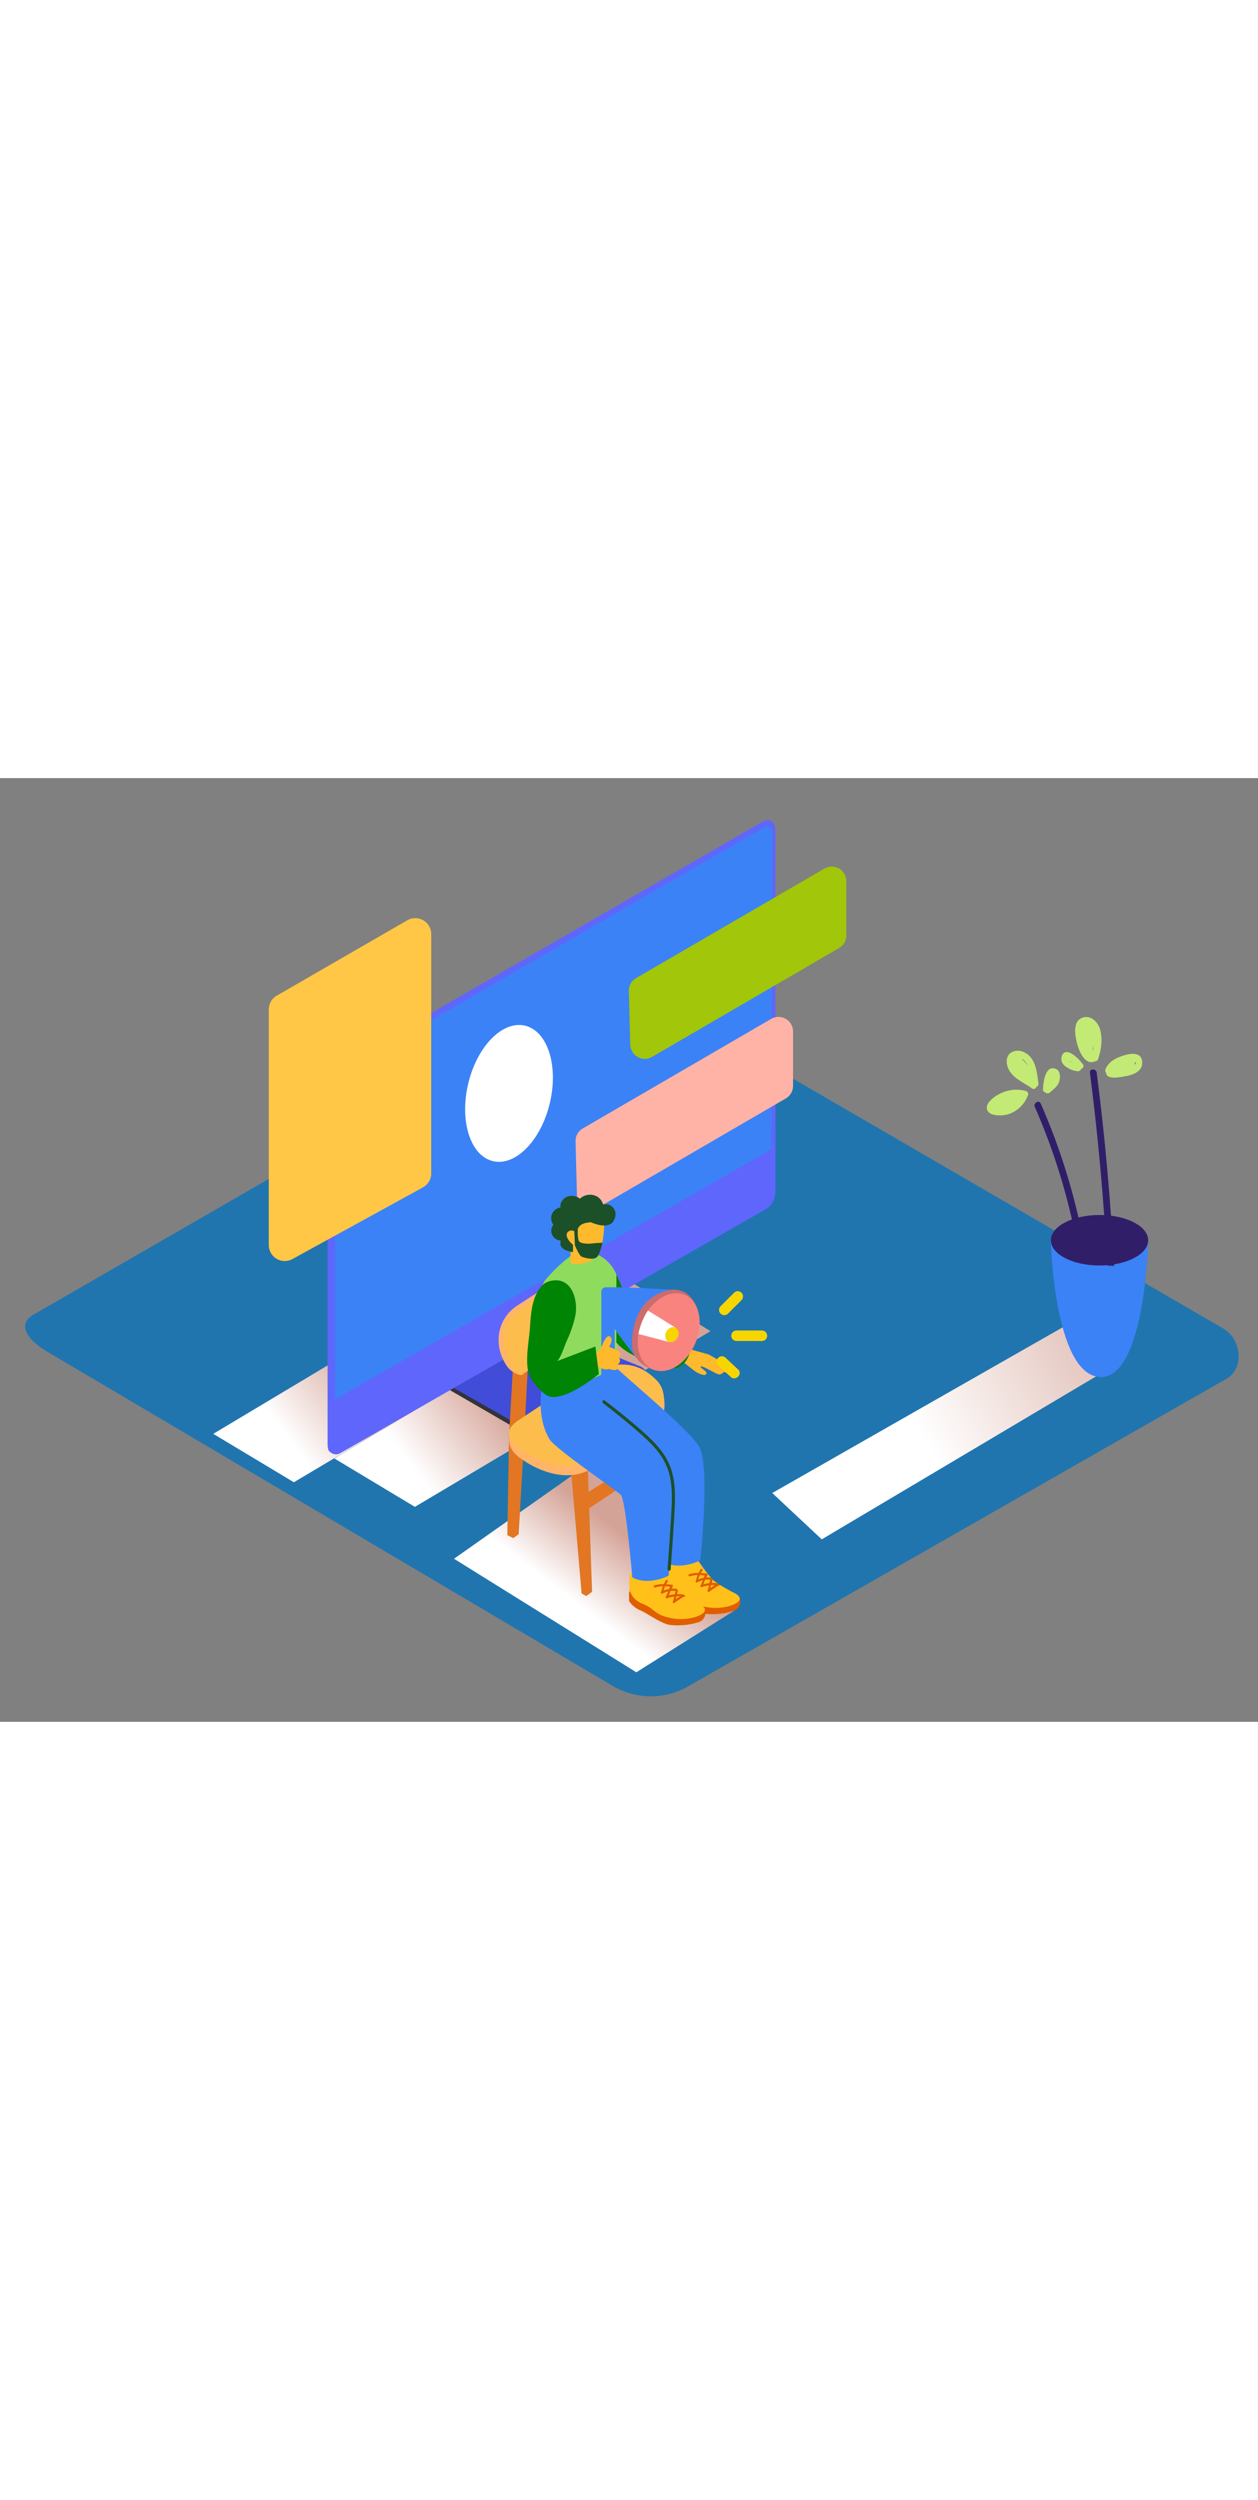 <svg xmlns="http://www.w3.org/2000/svg" xmlns:xlink="http://www.w3.org/1999/xlink" viewBox="0 0 400 300" data-imageid="online-campaign-isometric" imageName="Online campaign" class="illustrations_image" style="width: 151px;"><rect x="0" y="0" width="400" height="300" fill="#808080" stroke="none"/><defs><linearGradient id="linear-gradient" x1="161.25" y1="199.76" x2="133.04" y2="221.32" gradientUnits="userSpaceOnUse"><stop offset="0" stop-color="#d4a397"/><stop offset="1" stop-color="#fff"/></linearGradient><linearGradient id="linear-gradient-2" x1="200.12" y1="241.72" x2="184" y2="262.81" xlink:href="#linear-gradient"/><linearGradient id="linear-gradient-3" x1="122.76" y1="191.94" x2="94.56" y2="213.51" xlink:href="#linear-gradient"/><linearGradient id="linear-gradient-4" x1="377.74" y1="166.14" x2="294.32" y2="211.09" xlink:href="#linear-gradient"/></defs><title>PP</title><g style="isolation:isolate"><g id="Layer_2" data-name="Layer 2"><path d="M195.22,288.83,15.5,182.61c-5.72-3.21-10.63-8.49-5.05-11.94l180.37-104c2.71-1.68,6.82-2.78,9.57-1.18L389,175c5.72,3.32,6.75,12.6,1,15.93L218.91,288.66A23.9,23.9,0,0,1,195.22,288.83Z" fill="#2075af"/><polygon points="225.91 175.82 131.92 231.66 106.29 216.26 200.32 160.02 225.91 175.82" fill="url(#linear-gradient)" style="mix-blend-mode:multiply"/><polygon points="233.38 264.71 202.33 284.25 144.36 248.16 195.76 211.94 233.38 264.71" fill="url(#linear-gradient-2)" style="mix-blend-mode:multiply"/><polygon points="187.43 168 93.44 223.84 67.81 208.45 161.84 152.2 187.43 168" fill="url(#linear-gradient-3)" style="mix-blend-mode:multiply"/><path d="M174.94,176.87l29.85,11.2s1.25.81.45,2.75c-.46,1.11-2.93,2.71-2.93,2.71l-25.77,15a14.86,14.86,0,0,1-4.44,1.2c-2.06.12-5.51-1.55-5.51-1.55l-24-13.9Z" fill="#34323d"/><path d="M175.37,175.49l28.52,11.66s2,1.09,1.47,2.57a6.16,6.16,0,0,1-2.55,2.59L177,207.16a14.86,14.86,0,0,1-4.44,1.2c-2.06.12-5.51-1.55-5.51-1.55l-22.73-12.93Z" fill="#414cd8"/><path d="M107.91,214.74a2.75,2.75,0,0,1-3.19-.77s-.56-.11-.56-2.56V97.7a7,7,0,0,1,2.49-5.14,82.23,82.23,0,0,1,8.7-5.32L241.7,14.3l1.42-.72a2.23,2.23,0,0,1,2.82.72,4.54,4.54,0,0,1,.62,2.07c.05,1.19,0,12.68,0,12.68v102.3a7.07,7.07,0,0,1-2.3,5.22Z" fill="#5f66fc"/><path d="M106.48,197.51V99.4c0-3.26.45-5.08,3-6.44L242.73,15.77a1.76,1.76,0,0,1,2.81,1.42l-.33,100.88Z" fill="#3b82f6" class="target-color"/><path d="M269.11,32.79V50a4.63,4.63,0,0,1-2.3,4L207.4,88.59a4.63,4.63,0,0,1-7-3.88l-.45-17a4.63,4.63,0,0,1,2.3-4.13l59.86-34.8A4.63,4.63,0,0,1,269.11,32.79Z" fill="#a2c609"/><path d="M252.16,80.58V97.83a4.63,4.63,0,0,1-2.3,4l-59.41,34.55a4.63,4.63,0,0,1-7-3.88l-.45-17a4.63,4.63,0,0,1,2.3-4.13l59.86-34.8A4.63,4.63,0,0,1,252.16,80.58Z" fill="#ffb3a6"/><path d="M93,152.88l41.49-22.78a5.08,5.08,0,0,0,2.63-4.45V49.6a5.08,5.08,0,0,0-7.62-4.4L88,69.16a5.08,5.08,0,0,0-2.54,4.4v74.87A5.08,5.08,0,0,0,93,152.88Z" fill="#ffc745"/><polygon points="357.32 184.95 261.29 241.99 245.55 227.26 340.5 173.1 357.32 184.95" fill="url(#linear-gradient-4)" style="mix-blend-mode:multiply"/><path d="M334.14,146.91s1,42.42,15.47,43.44,15.47-43.44,15.47-43.44" fill="#3b82f6" class="target-color"/><path d="M334.14,146.91s1,42.42,15.47,43.44,15.47-43.44,15.47-43.44" fill="#3b82f6" class="target-color"/><ellipse cx="349.61" cy="146.91" rx="15.47" ry="8.03" fill="#311e69"/><path d="M345.4,152.38a202.45,202.45,0,0,0-14.49-48.93c-.56-1.27-2.42-.17-1.87,1.09A200.39,200.39,0,0,1,343.31,153C343.54,154.32,345.62,153.74,345.4,152.38Z" fill="#311e69"/><path d="M354.24,155.07q-1.59-30.8-5.52-61.42c-.17-1.36-2.34-1.38-2.16,0q3.92,30.54,5.52,61.31C352.8,155,353.52,155,354.24,155.07Z" fill="#311e69"/><path d="M326.12,99.45a11.48,11.48,0,0,0-7.63.61c-1.74.77-5.34,3-4.63,5.31s5.07,2,6.81,1.46a9.88,9.88,0,0,0,6-5.56,1.21,1.21,0,0,0,.08-.26A1,1,0,0,0,326.12,99.45Z" fill="#c3ea75"/><path d="M330.19,96.93c-.45-2.79-.64-6-2.57-8.28-1.44-1.67-4-2.68-6.07-1.43s-1.63,4.24-.46,6c1.67,2.55,4.62,3.65,7,5.39a.92.92,0,0,0,1.45-.45A1.14,1.14,0,0,0,330.19,96.93Zm-3.3-5.3a8.36,8.36,0,0,0-1.8-2.15l-.05-.27A5.8,5.8,0,0,1,326.89,91.63Z" fill="#c3ea75"/><path d="M335.81,92.48c-3.49-1.57-4.09,4.42-4.18,6.43a.93.93,0,0,0,.72,1,1.08,1.08,0,0,0,1.5,0c1.17-1.05,2.66-2.06,3-3.69C337.16,95,337.16,93.09,335.81,92.48Z" fill="#c3ea75"/><path d="M349.73,79.7c-.74-2.4-3.18-4.59-5.8-3.44s-2.19,4.76-1.69,7.11,1.85,6.54,4.55,6.95a5,5,0,0,0,2.23-.62C350.12,86.64,350.71,82.87,349.73,79.7Zm-2.31,6.44v-.06a10.4,10.4,0,0,0,.08-1.18,7.06,7.06,0,0,1,.05,1.73C347.51,86.49,347.46,86.32,347.42,86.15Z" fill="#c3ea75"/><path d="M357.91,88c-2.6.7-5.25,1.86-6.38,4.48a1.14,1.14,0,0,0,.19,1.21c.09,2.48,5.14,1.23,6.55,1,2.27-.44,5-1.57,4.92-4.33C363.09,87.27,360.07,87.38,357.91,88Zm3,3.13a1.25,1.25,0,0,0-.14-.5,3.46,3.46,0,0,0,.28-.45A.82.82,0,0,1,360.94,91.09Z" fill="#c3ea75"/><path d="M344.31,90.94c-1-1.35-4.83-5.58-6.5-3.07a2.89,2.89,0,0,0,.62,3.5,7.91,7.91,0,0,0,4.09,1.8,1.12,1.12,0,0,0,1.27-.75A.93.93,0,0,0,344.31,90.94Zm-4.44-1.22h0l1.09.73-.18-.08A2.53,2.53,0,0,1,339.87,89.72Z" fill="#c3ea75"/><polyline points="207.87 213.99 186.37 227.36 186.11 232.93 208.79 217.88" fill="#e27623"/><path d="M208.13,204.91l11.59,32.53-1.62,1.1a10.52,10.52,0,0,1-1.32-.69c-.52-.34-14.46-34-14.46-34" fill="#e27623"/><polyline points="186.43 199.97 181.57 220.02 184.93 259.19 186.41 260.02 188.26 258.66 186.91 219.62 191.16 199.63" fill="#e27623"/><path d="M210.93,195.84s1,4.29-.31,6.81-5.72-3.2-5.72-3.2" fill="#ffb469"/><polyline points="188.4 173.65 190.43 189.46 186.42 191.92 184.43 174.96" fill="#ca6b00"/><polyline points="163.1 187.22 161.86 208.89 161.31 240.66 163.2 241.6 164.92 240.34 166.71 209.03 167.84 186.88" fill="#e27623"/><path d="M166.12,189.69c-1.15.44-3.8-1.22-4.64-2.36-4.59-6.19-4-15.08,3.09-19.72,3.16-2.06,6.42-4.11,9.56-6.22,2.79-1.87,5.77-3.51,8.45-5.52a6.47,6.47,0,0,1,1.12-.72A4,4,0,0,1,188,156.3" fill="#ffb469"/><path d="M165.8,189.44c-2,.07-3.32-2.48-4-4-1.92-4.14-2.82-12.21,1.86-15a.58.58,0,0,0,.31-.49l8.92-6,6.9-4.68c1.21-.82,2.34-1.73,3.55-2.55s2.38-1.76,3.83-1,1.92,2.51,2.27,4.1a25.8,25.8,0,0,1,.23,11.18,9.79,9.79,0,0,1-4.4,5.64L178.83,181l-11.89,8a2.65,2.65,0,0,1-.62.34A1.86,1.86,0,0,1,165.8,189.44Z" fill="#fcbd4c"/><path d="M165.68,206.72l-.36.24a9.33,9.33,0,0,0-2.62,2.29c-1.71,2.5.3,5.06,2.29,6.58,5.37,4.12,13.28,7.24,20,5.09a60.78,60.78,0,0,0,16.2-8.57c4.09-2.88,9.22-6.37,10-11.76a7.7,7.7,0,0,0-2.51-6.46c-11.64-11.67-25.9,1.1-36.07,8Z" fill="#ffb469"/><path d="M162,207.48a14.29,14.29,0,0,0,.11,4.56,12.85,12.85,0,0,0,3.4,4.19c1.32.92.07-6,.07-6" fill="#ffb469"/><path d="M165.47,203.73l-.36.24a9.33,9.33,0,0,0-2.62,2.29c-1.71,2.5.3,5.06,2.29,6.58,5.37,4.12,13.28,7.24,20,5.09a60.78,60.78,0,0,0,16.2-8.57c4.09-2.88,9.22-6.37,10-11.76a7.7,7.7,0,0,0-2.51-6.46c-11.64-11.67-25.9,1.1-36.07,8Z" fill="#fcbd4c"/><path d="M234.89,260.1a22.57,22.57,0,0,0-4.67-2.41c-1.71-.6-6.85-5.8-7.25-6.34s-1.39-3.12-2.26-3.23-2.71,1-2.71,1-2.88-2.56-5.13-1.52c0,0-2.07,1.3-1.58,7.43a1.44,1.44,0,0,0-.19.17,25,25,0,0,0,0,2.91,8.18,8.18,0,0,0,3.78,3c1.95.85,6.27,4,9,4.51a22.32,22.32,0,0,0,9.56-.94,3.14,3.14,0,0,0,1.92-2.7A2.74,2.74,0,0,0,234.89,260.1Z" fill="#e05e00"/><path d="M218.54,248.89s-3.34-2.37-5.66-1.25-1.63,6.62-1.63,6.62.25,3.14,4.17,4.7,3.42,3.23,8.5,4.41,10.27-.43,11.13-2-2.34-2.66-2.58-2.84-4.89-2.6-6-3.89-3.08-3.53-3.8-4.65-1-2.15-2.24-2A3.68,3.68,0,0,0,218.54,248.89Z" fill="#ffc019"/><path d="M228.32,255.95h0a12,12,0,0,0-2-.1q.15-.61.3-1.22a7,7,0,0,1-.52-.51l0,0a8.11,8.11,0,0,0-1.48,0l.37-.8a.33.33,0,0,0,0-.23.27.27,0,0,0-.21-.23.36.36,0,0,0-.19,0c-.57-.06-1.15-.12-1.72-.15q.23-.45.5-.89c.23-.37-.38-.67-.61-.3a11.45,11.45,0,0,0-.64,1.16,9.57,9.57,0,0,0-3,.4c-.42.13-.19.78.23.65a8.53,8.53,0,0,1,2.49-.37,11.68,11.68,0,0,0-.55,1.77c-.32.22.05.74.42.54a7.19,7.19,0,0,1,1.78-.67l-.38.93a4.38,4.38,0,0,0-.18.47.49.49,0,0,1-.05.13h0a.34.34,0,0,0,.27.63,11.27,11.27,0,0,1,2.3-.53q-.23.85-.48,1.69a.35.35,0,0,0,.53.35,24.2,24.2,0,0,1,3-2h.1a.34.34,0,0,0,.39-.3C228.73,256.24,228.52,256.1,228.32,255.95ZM222,254.73a10.82,10.82,0,0,1,.48-1.37c.52,0,1.05.07,1.58.13l-.33.74A8,8,0,0,0,222,254.73Zm1.69,1.51c.08-.26.15-.53.23-.72l.29-.68a7.37,7.37,0,0,1,1.6,0q-.13.54-.27,1.07A11.89,11.89,0,0,0,223.73,256.24Zm2.14,1.24.26-.93a10.93,10.93,0,0,1,1.16,0C226.81,256.84,226.33,257.15,225.87,257.49Z" fill="#e05e00"/><path d="M223.84,263.65a22.57,22.57,0,0,0-4.67-2.41c-1.71-.6-6.85-5.8-7.25-6.34s-1.39-3.12-2.26-3.23-2.71,1-2.71,1-2.88-2.56-5.13-1.52c0,0-2.07,1.3-1.58,7.43a1.44,1.44,0,0,0-.19.17,25,25,0,0,0,0,2.91,8.18,8.18,0,0,0,3.78,3c1.95.85,6.27,4,9,4.51a22.32,22.32,0,0,0,9.56-.94,3.14,3.14,0,0,0,1.92-2.7A2.74,2.74,0,0,0,223.84,263.65Z" fill="#e05e00"/><path d="M207.49,252.44s-3.34-2.37-5.66-1.25-1.63,6.62-1.63,6.62.25,3.14,4.17,4.7,3.42,3.23,8.5,4.41,10.27-.43,11.13-2-2.34-2.66-2.58-2.84-4.89-2.6-6-3.89-3.08-3.53-3.8-4.65-1-2.15-2.24-2A3.68,3.68,0,0,0,207.49,252.44Z" fill="#ffc019"/><path d="M217.27,259.5h0a12,12,0,0,0-2-.1q.15-.61.3-1.22a7,7,0,0,1-.52-.51l0,0a8.11,8.11,0,0,0-1.48,0l.37-.8a.33.33,0,0,0,0-.23.27.27,0,0,0-.21-.23.36.36,0,0,0-.19,0c-.57-.06-1.15-.12-1.72-.15q.23-.45.5-.89c.23-.37-.38-.67-.61-.3a11.45,11.45,0,0,0-.64,1.16,9.57,9.57,0,0,0-3,.4c-.42.13-.19.78.23.65a8.53,8.53,0,0,1,2.49-.37,11.68,11.68,0,0,0-.55,1.77c-.32.22.05.74.42.54a7.19,7.19,0,0,1,1.78-.67l-.38.93a4.38,4.38,0,0,0-.18.47.49.49,0,0,1-.05.13h0a.34.34,0,0,0,.27.63,11.27,11.27,0,0,1,2.3-.53q-.23.85-.48,1.69a.35.35,0,0,0,.53.35,24.2,24.2,0,0,1,3-2h.1a.34.34,0,0,0,.39-.3C217.68,259.79,217.47,259.65,217.27,259.5ZM211,258.28a10.82,10.82,0,0,1,.48-1.37c.52,0,1.05.07,1.58.13l-.33.74A8,8,0,0,0,211,258.28Zm1.69,1.51c.08-.26.15-.53.23-.72l.29-.68a7.37,7.37,0,0,1,1.6,0q-.13.54-.27,1.07A11.89,11.89,0,0,0,212.68,259.8Zm2.14,1.24.26-.93a10.93,10.93,0,0,1,1.16,0C215.76,260.39,215.28,260.71,214.82,261Z" fill="#e05e00"/><path d="M195.6,187c.86,1.5,23,19.44,26.65,25.44s.42,36.23.42,36.23-6.27,3.35-11.54.56c0,0-2.06-24.66-3.67-26.26s-20.59-14.86-22.67-17.68-1.18-15.48-1.18-15.48" fill="#3b82f6" class="target-color"/><path d="M187.85,188.21c.86,1.5,20.64,23.08,24.32,29.09s.42,36.23.42,36.23-6.27,3.35-11.54.56c0,0-2.06-24.66-3.67-26.26s-20.88-14.67-22.67-17.68c-5.52-9.3-1.23-22.12-1.23-22.12" fill="#3b82f6" class="target-color"/><path d="M196.31,175.11c.06-3.74.69-7.45.74-11.18.11-8.43-5.16-13.31-12.8-14a49.64,49.64,0,0,0-10.9,9.67c-3.15,4.11-1.76,20.16-1.76,20.16,1,4.39.85,7.81,1.23,10.2,6.07,5.35,16.18,1.73,22.78-3C196.56,183.07,196.24,179.09,196.31,175.11Z" fill="#8fdb5e"/><path d="M182.5,142.51l-.77.06a.46.46,0,0,0,.07.92l.77-.06A.46.46,0,0,0,182.5,142.51Z" fill="#1c5028"/><path d="M189.35,146a7.05,7.05,0,0,1-7.09,2c-.57-.16-.75.75-.18.9a8,8,0,0,0,8-2.26C190.45,146.15,189.76,145.55,189.35,146Z" fill="#1c5028"/><path d="M192.2,139.81s0,11.4-2.85,12.15-6.09-.48-7.19-1.86-3.73-8.36-2.8-9.74S190.45,137.85,192.2,139.81Z" fill="#ffb92c"/><path d="M181.4,148.53l0,5.62s1.82,1.28,6.7-.72l.48-3.29" fill="#ffb92c"/><path d="M193.78,135.67a4.63,4.63,0,0,0-2-.17,4.49,4.49,0,0,0-1.73-2.37,4.7,4.7,0,0,0-4.91,0,3.55,3.55,0,0,0-.72.59,4.19,4.19,0,0,0-3.32-.86,3.53,3.53,0,0,0-2.84,2.55,3,3,0,0,0-.06,1.1,3.37,3.37,0,0,0-2.85,2.58,3.35,3.35,0,0,0,.63,2.9,3,3,0,0,0-.43,3.16A3.27,3.27,0,0,0,178.3,147a3.12,3.12,0,0,0,0,1.68c.69,1.3,2.36,1.75,3.89,2,0-.72,0-1.43,0-2.15a.77.77,0,0,1,0-.2,6.32,6.32,0,0,1-1.39-1.48c-.53-.74-1-1.83-.21-2.6a1.66,1.66,0,0,1,2.57.38,8.65,8.65,0,0,1,.48-1.1h0c.6-1.87,2.47-2.2,4.25-2.34,2.8,1.23,6.82,2,7.67-1.54A3.22,3.22,0,0,0,193.78,135.67Z" fill="#1c5028"/><path d="M183.73,143.51s-.2,3.37.56,3.93,2.72.68,4.1.48,2.72-.15,3.18-.23c0,0-.72,3.55-1.78,4.58s-4.15.22-4.91-.18-2.07-3.52-2.07-3.52l-.23-4.91Z" fill="#1c5028"/><path d="M217.42,181.07c.28,0,7.94,2.16,7.94,2.16l6.66,3.83a1.3,1.3,0,0,1-.93.62s.7.53.13,1a1,1,0,0,1-1.12.08,1.9,1.9,0,0,1-1.39.82c-.84,0-5.53-3-5.89-2.53s2.29,1.55,1.75,2.39-2.93-.39-3.74-1-4.94-3.91-4.94-3.91" fill="#ffb92c"/><path d="M196,157.73s5.45,13.23,7.12,14.66,16.38,7.87,16.38,7.87.53,5.3-4.37,7.33c0,0-14.15-2-19.16-8.19" fill="#008404"/><path d="M215.72,162.76s-21.52-1.37-22.89-.73-1.93,2.91-1.41,6.09,10.78,16,10.78,16" fill="#3b82f6" class="target-color"/><path d="M222,169.66c-.06-.22-2.26-10.23-12.2-6-9,3.85-9.25,15.3-8.65,18.1.49,2.28,2.82,5.38,7.32,6.51" fill="#cc6c6d"/><ellipse cx="212.63" cy="176.13" rx="12.89" ry="9.17" transform="translate(-33.51 301.23) rotate(-66.58)" fill="#f9847f"/><path d="M203,176.71l9.74,2.55,2.13-4.52L206,169.25A22.33,22.33,0,0,0,203,176.71Z" fill="#fff"/><ellipse cx="213.64" cy="176.93" rx="2.51" ry="2.02" transform="translate(-40.88 287.23) rotate(-63.06)" fill="#f7d600"/><path d="M195.46,197.67V163.29a1.43,1.43,0,0,0-1.43-1.43h-1.4a1.43,1.43,0,0,0-1.43,1.43V197a2.66,2.66,0,0,0,1.44,2.34l0,0A1.89,1.89,0,0,0,195.46,197.67Z" fill="#3b82f6" class="target-color"/><path d="M233.45,163.55l-4.37,4.37a1.67,1.67,0,0,0,2.36,2.36l4.37-4.37A1.67,1.67,0,0,0,233.45,163.55Z" fill="#f7d600"/><path d="M242.39,175.6h-8.33a1.67,1.67,0,0,0,0,3.33h8.33A1.67,1.67,0,0,0,242.39,175.6Z" fill="#f7d600"/><path d="M234.69,188l-4-3.75c-1.56-1.48-3.92.88-2.36,2.36l4,3.75C233.89,191.81,236.25,189.46,234.69,188Z" fill="#f7d600"/><path d="M196.78,184.13a1.09,1.09,0,0,0,.3-1.49,3,3,0,0,0-1.41-1c-.65-.32-1.31-.6-2-.87.55-.83,1.14-2.13.54-3s-1.41-.06-1.77.56c0,.06-.05.12-.08.18a4.45,4.45,0,0,0-.67,1.27,9.17,9.17,0,0,1-1.52,2.56,48.15,48.15,0,0,0-5.89,1.59,1,1,0,0,0,.07,2,1,1,0,0,0,.91.65,1.06,1.06,0,0,0,1.24,1.17,19.14,19.14,0,0,1,4.09-.33l.93.31a3.32,3.32,0,0,0,2.23.09,3.76,3.76,0,0,0,1.91.34c1.06-.2,1.08-1,.74-1.74a1.49,1.49,0,0,0,.45-2.17Z" fill="#ffb92c"/><path d="M171.88,161.84c-2.65,3.39-3.06,8-3.32,12.12-.26,4.34-1.37,9.51-.77,13.77.49,3.48,2.93,5.93,5.49,8.1,4.64,3.95,17.15-6.38,17.15-6.38l-1.12-8.76L177,185.39c1.08-.41,2.68-5.35,3.16-6.41a37.5,37.5,0,0,0,2.77-8.06c.95-4.88-1-12.38-7.58-11.14A5.56,5.56,0,0,0,171.88,161.84Z" fill="#008404"/><path d="M213.21,219.16c-1.58-4.34-4.75-7.75-8.13-10.79-4.11-3.7-8.44-7.17-12.82-10.53-.51-.39-1,.48-.5.86,4.21,3.23,8.35,6.57,12.31,10.1s7.33,7.19,8.69,12.25c1.27,4.72.86,9.71.58,14.53q-.48,8-1.09,15.89c0,.64,1,.64,1,0q.66-8.66,1.17-17.34C214.7,229.14,214.94,223.94,213.21,219.16Z" fill="#1c5028"/><ellipse cx="161.84" cy="100.23" rx="22.13" ry="13.34" transform="translate(27.05 234.65) rotate(-76.69)" fill="#fff"/></g></g></svg>